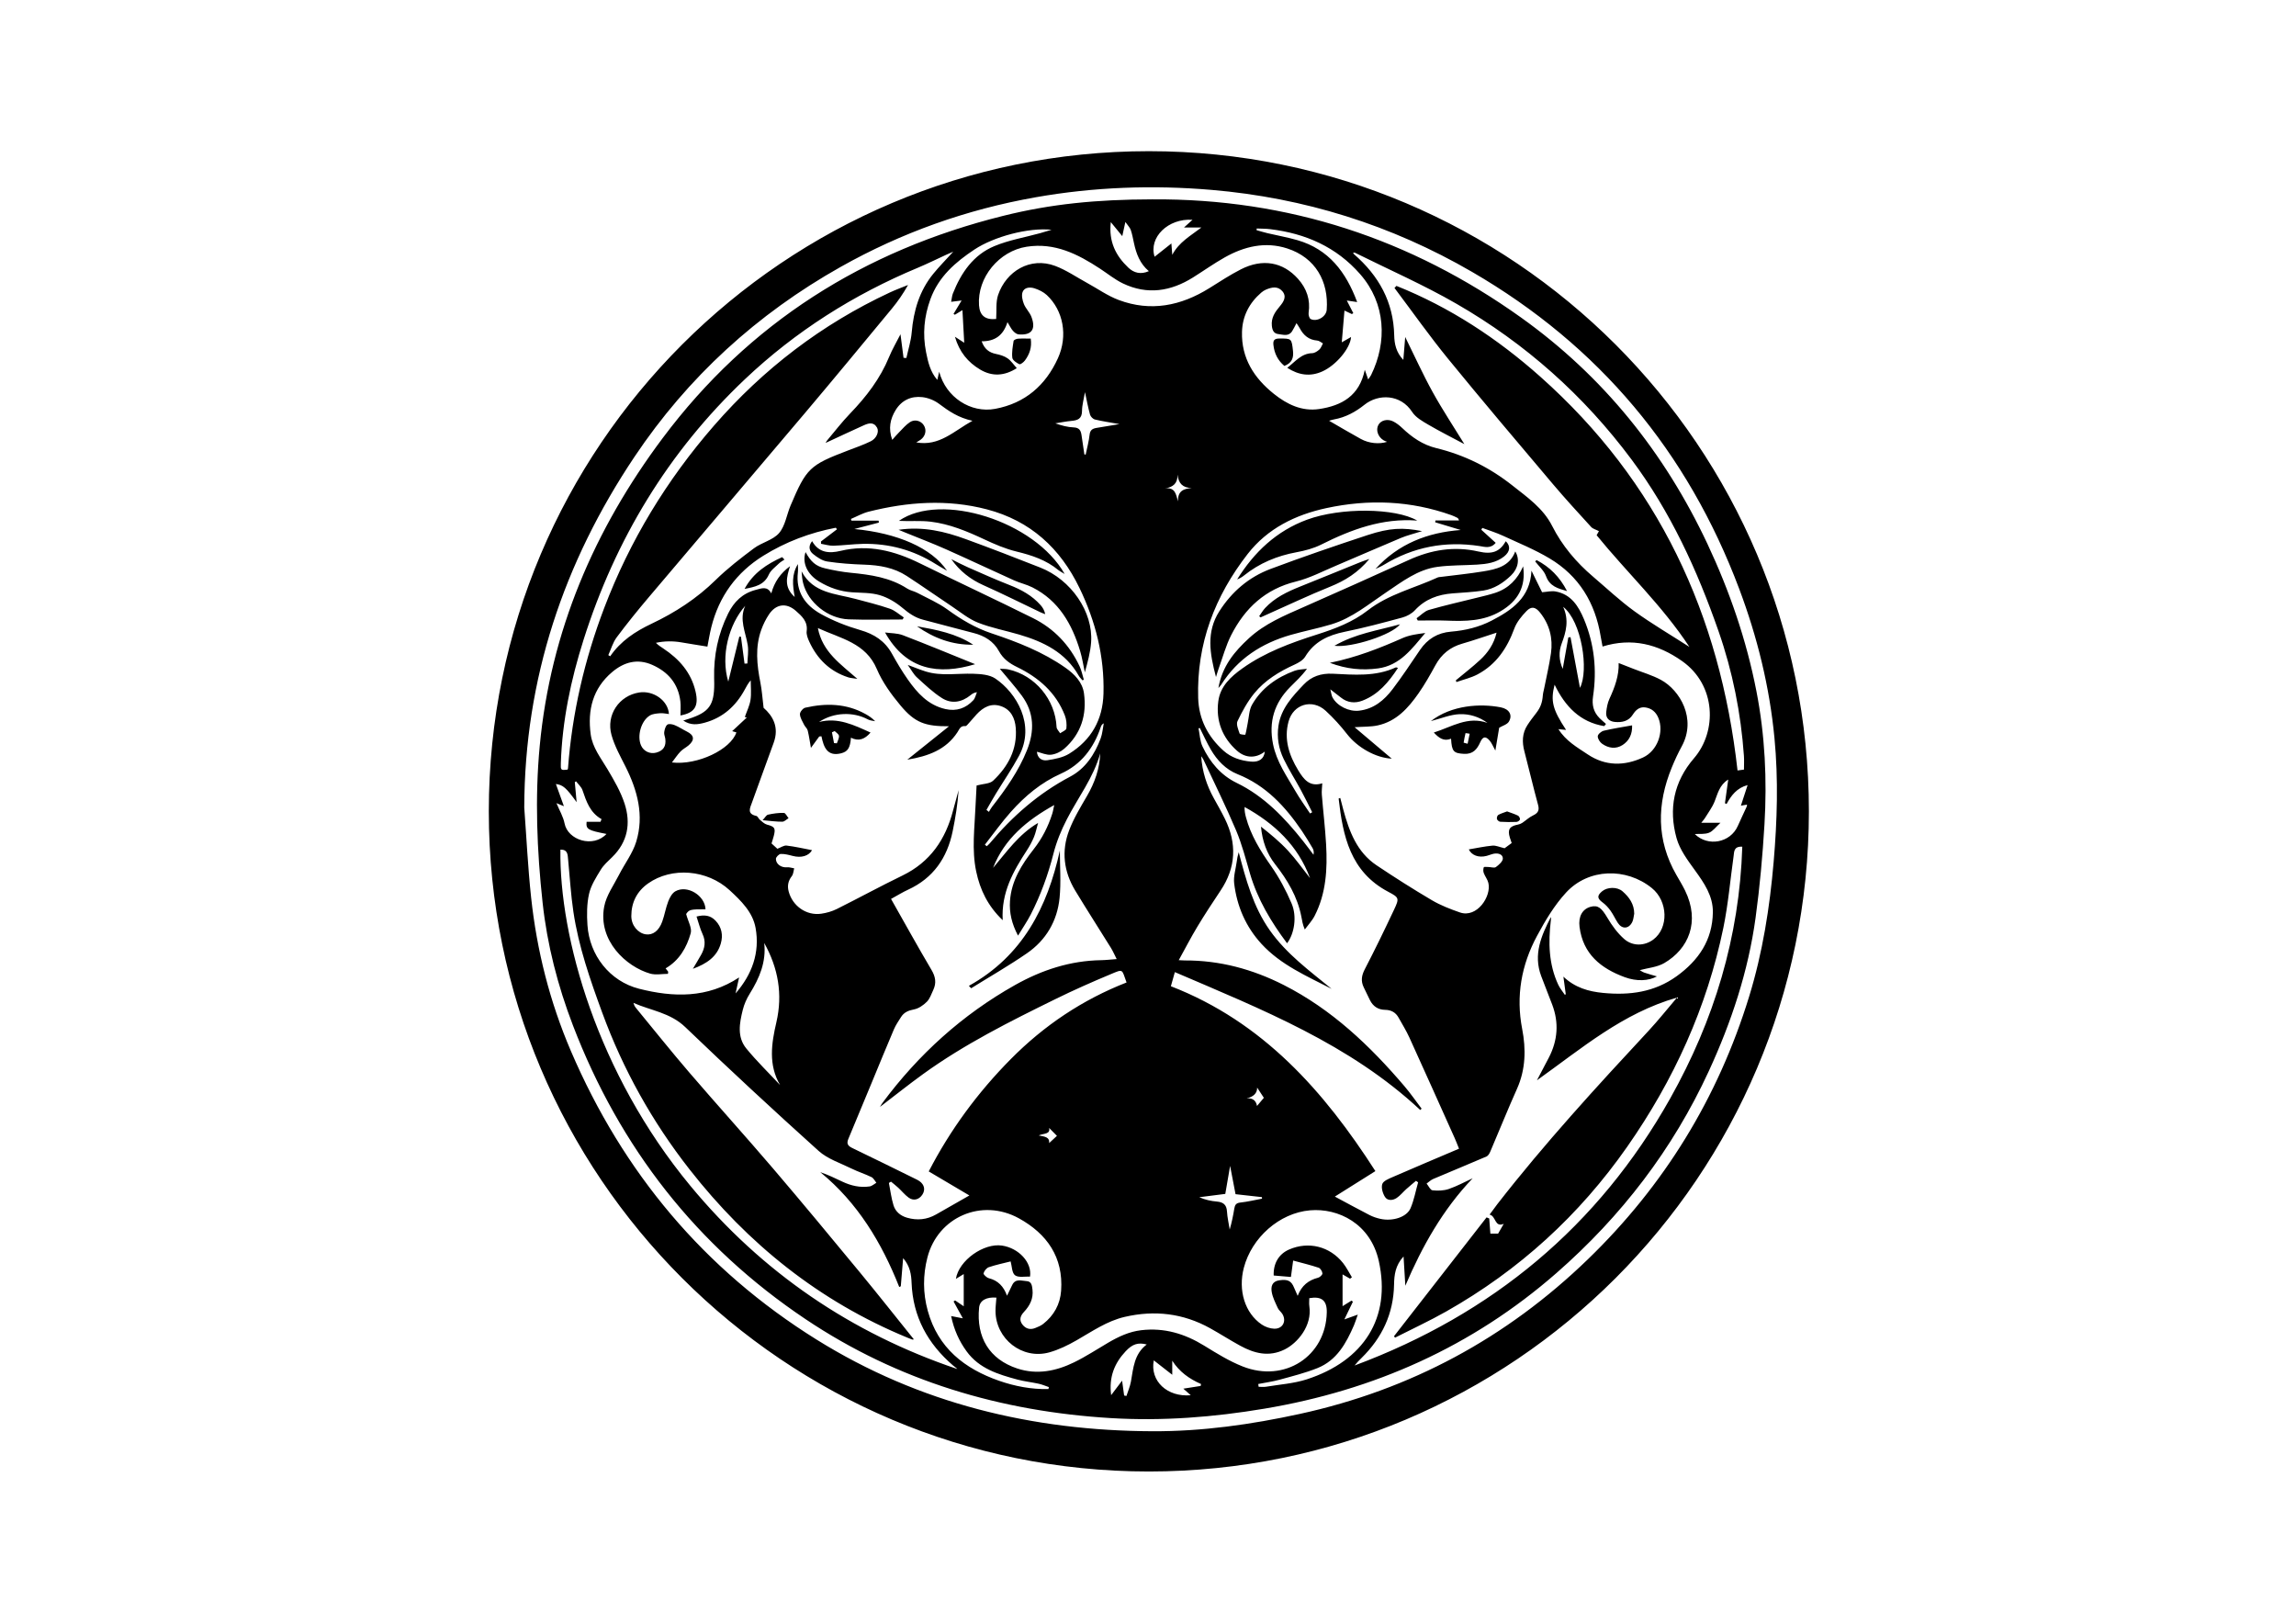 <?xml version="1.0" encoding="utf-8"?>
<!-- Generator: Adobe Illustrator 16.0.0, SVG Export Plug-In . SVG Version: 6.00 Build 0)  -->
<!DOCTYPE svg PUBLIC "-//W3C//DTD SVG 1.1//EN" "http://www.w3.org/Graphics/SVG/1.1/DTD/svg11.dtd">
<svg version="1.1" id="Layer_1" xmlns="http://www.w3.org/2000/svg" xmlns:xlink="http://www.w3.org/1999/xlink" x="0px" y="0px"
	 width="841.89px" height="595.28px" viewBox="0 0 841.89 595.28" enable-background="new 0 0 841.89 595.28" xml:space="preserve">
<path d="M373.778,133.523c-1.041-0.49-2.473-1.438-2.584-2.349c-0.245-2.012,0.152-4.124,0.468-6.165
	c0.059-0.363,0.994-0.79,1.552-0.833c1.484-0.116,2.981-0.04,4.73-0.04c0.477,3.22-0.451,5.743-2.119,8.002
	C375.342,132.797,374.17,133.709,373.778,133.523z M370.135,214.474c-5.187-2.02-10.262-4.317-15.361-6.555
	c-2.018-0.886-3.968-1.934-5.951-2.909c3.083,4.339,6.986,7.404,11.759,9.531c7.06,3.146,13.971,6.618,20.95,9.941
	c0.559,0.267,1.154,0.458,1.729,0.683c-0.293-1.378-0.897-2.417-1.685-3.302C378.459,218.339,374.489,216.168,370.135,214.474z
	 M324.521,231.878c7.804,13.873,19.642,15.663,33.04,11.625c-8.669-3.503-17.531-7.189-26.492-10.621
	C329.004,232.092,326.604,232.176,324.521,231.878z M298.146,203.113c1.508,1.208,3.333,2.458,5.166,2.741
	c4.514,0.692,9.105,1.008,13.676,1.16c5.525,0.187,10.822,1.098,15.506,4.149c5.59,3.64,11.047,7.49,16.598,11.191
	c3.108,2.073,6.084,4.565,9.501,5.914c4.853,1.915,10.07,2.891,15.102,4.375c8.929,2.629,17.009,6.521,21.856,15.089
	c0.349,0.62,0.903,1.125,1.36,1.684c0.167-0.078,0.335-0.157,0.504-0.234c-0.504-1.635-0.825-3.354-1.544-4.887
	c-3.668-7.831-9.383-13.844-17.082-17.676c-13.787-6.858-27.762-13.35-41.582-20.139c-9.23-4.535-18.682-6.991-28.992-4.521
	c-4.078,0.976-7.971,0.798-10.432-3.562C296.293,200.243,296.702,201.961,298.146,203.113z M281.914,210.646
	c0.699-1.581,2.367-2.756,3.671-4.038c0.594-0.583,1.367-0.98,2.062-1.461c-0.288-0.295-0.572-0.593-0.857-0.887
	c-5.563,2.541-10.594,5.739-13.778,11.646C276.784,215.158,280.184,214.554,281.914,210.646z M311.17,227.061
	c6.59,0.245,13.198,0.051,19.798,0.051c0.14-0.253,0.28-0.507,0.422-0.759c-1.688-1.088-3.242-2.555-5.084-3.189
	c-4.156-1.427-8.443-2.48-12.693-3.613c-7.276-1.94-15.459-2.045-19.688-10.075c0.115,1.547,0.224,2.964,0.568,4.32
	C296.287,220.843,303.54,226.776,311.17,227.061z M336.237,229.61c6.173,4.35,12.953,6.886,20.612,6.745
	C350.572,232.233,343.418,230.891,336.237,229.61z M378.578,215.353c9.639,4.877,14.504,13.429,17.48,23.315
	c0.771,2.547,1.158,5.213,1.723,7.824c1.021-3.685,2.04-7.339,2.306-11.045c0.796-11.105-7.316-22.912-18.649-27.371
	c-9.047-3.56-18.113-7.074-27.245-10.4c-7.772-2.835-15.732-4.772-24.703-3.444c1.263,0.521,2.063,0.853,2.866,1.18
	c4.836,1.978,9.729,3.834,14.506,5.96c8.357,3.719,16.63,7.635,24.969,11.395C374.021,213.755,376.441,214.272,378.578,215.353z
	 M462.576,346.067c7.105,7.733,16.606,11.77,25.697,16.468c-8.084-6.61-16.529-12.778-22.656-21.458
	c-6.094-8.635-8.773-18.624-11.412-28.645c-0.381,1.236-0.585,2.382-0.736,3.537c-0.356,2.64-1.236,5.348-0.928,7.91
	C453.557,332.261,456.795,339.782,462.576,346.067z M535.229,261.829c-3.456,0.128-6.857,1.59-10.565,2.539
	c7.603-5.893,18.116-6.509,25.638-5.048c3.078,0.599,4.417,2.815,2.971,5.234c-0.636,1.065-2.323,1.507-3.559,2.246
	c-0.406,2.429-0.859,5.128-1.402,8.373c-0.889-1.603-1.309-2.718-2.028-3.58c-1.479-1.776-2.546-1.645-3.487,0.462
	c-1.179,2.643-2.682,4.502-5.977,4.319c-3.807-0.213-4.492-0.843-4.745-5.553c-2.705,1.096-4.507-0.306-6.327-2.262
	c6.52-2.05,12.43-6.125,19.666-3.527C542.329,262.739,538.729,261.698,535.229,261.829z M538.9,268.997
	c-0.532-0.079-1.513-0.274-1.523-0.22c-0.299,1.149-0.484,2.328-0.693,3.499c0.488,0.129,0.978,0.259,1.463,0.388
	C538.397,271.442,538.648,270.219,538.9,268.997z M549.379,298.771c-0.355,0.205-0.607,1.063-0.481,1.505
	c0.117,0.426,0.77,0.966,1.212,0.993c1.977,0.123,3.971,0.137,5.948,0.054c0.462-0.021,1.189-0.509,1.277-0.9
	c0.09-0.408-0.318-1.198-0.722-1.398c-1.241-0.611-2.58-1.019-3.999-1.55C551.467,297.912,550.351,298.217,549.379,298.771z
	 M341.244,191.259c6.928,0.832,13.325,3.506,19.628,6.459c3.825,1.792,7.786,3.5,11.869,4.489
	c5.599,1.359,10.886,3.097,15.372,6.824c0.488,0.401,1.084,0.671,2.262,1.39c-10.934-19.351-45.341-30.202-60.772-19.465
	C333.484,191.177,337.414,190.799,341.244,191.259z M474.113,128.68c-0.513-4.629-0.492-4.583-5.055-4.573
	c-1.905,0.004-2.3,0.81-2.116,2.429c0.349,3.025,1.579,5.564,4.006,7.609C473.687,133.109,474.395,131.245,474.113,128.68z
	 M376.551,349.49c7.007-4.826,11.117-11.834,11.967-20.266c0.578-5.748,0.109-11.601,0.109-17.408
	c-4.547,20.774-13.688,38.674-33.354,49.609c0.277,0.297,0.552,0.591,0.83,0.885C362.934,358.059,369.936,354.051,376.551,349.49z
	 M300.321,264.697c6.921-1.815,12.808,1.133,18.885,3.872c-2.051,2.391-4.304,3.357-7.181,1.886
	c-0.293,3.767-1.158,5.12-3.684,5.738c-4.943,1.208-6.314-2.177-7.128-6.259c-0.271,0.022-0.542,0.047-0.812,0.071
	c-0.942,1.291-1.883,2.58-3.05,4.181c-0.37-2.09-0.667-4.252-1.177-6.362c-0.187-0.772-0.97-1.376-1.336-2.127
	c-0.612-1.253-1.466-2.548-1.518-3.857c-0.035-0.796,1.111-2.202,1.946-2.389c7.586-1.719,15.052-1.592,22.075,2.313
	c1.233,0.687,2.419,1.458,3.572,2.647c-0.884-0.205-1.869-0.229-2.642-0.644C312.879,260.872,305.7,261.085,300.321,264.697z
	 M305.056,268.471c0.255,1.319,0.507,2.639,0.763,3.959c0.346,0.024,0.694,0.049,1.042,0.077c0.29-0.915,0.861-1.859,0.771-2.734
	c-0.066-0.631-1.018-1.171-1.576-1.751C305.719,268.171,305.387,268.32,305.056,268.471z M287.419,298.018
	c-1.933-0.045-3.907,0.231-5.806,0.652c-0.642,0.142-1.1,1.089-1.988,2.031c2.855,0.245,5.047,0.563,7.235,0.547
	c0.765-0.005,1.522-0.834,2.283-1.287C288.57,299.279,288.013,298.033,287.419,298.018z M255.403,336.021
	c0.786,2.329,1.287,4.456,2.196,6.393c1.275,2.706,0.868,5.16-0.501,7.604c-0.882,1.57-1.823,3.105-3.036,5.166
	c5.091-1.883,8.846-4.41,10.248-9.306c0.867-3.033,0.347-5.956-1.95-8.364C260.482,335.547,258.235,335.273,255.403,336.021z
	 M451.469,232.802c5.038-9.859,12.493-16.833,23.689-19.591c5.119-1.262,9.936-3.806,14.844-5.875
	c7.898-3.332,15.735-6.802,23.646-10.104c2.278-0.951,4.707-1.528,7.799-2.507c-6.982-1.391-11.876-1.224-19.959,1.439
	c-11.929,3.929-23.819,8.005-35.58,12.408c-7.94,2.973-14.216,8.331-18.809,15.527c-4.829,7.57-3.535,15.444-1.223,24.107
	c0.469-1.494,0.682-2.292,0.966-3.066C448.348,241.011,449.484,236.688,451.469,232.802z M463.878,222.929
	c-0.832,0.891-1.451,1.979-2.164,2.977c0.174,0.146,0.35,0.292,0.524,0.437c0.816-0.367,1.633-0.739,2.448-1.104
	c7.67-3.407,15.261-7.014,23.044-10.148c5.467-2.204,10.232-5.152,14.387-10.158c-1.457,0.509-2.322,0.768-3.154,1.104
	c-7.398,2.993-14.778,6.031-22.189,8.991C472.016,216.928,467.438,219.108,463.878,222.929z M475.406,202.457
	c3.082-0.565,6.238-1.399,9.019-2.793c11.113-5.566,22.496-9.796,35.256-8.811c-8.019-4.65-28.066-4.876-40.402-0.338
	c-11.192,4.115-19.414,11.894-25.646,21.908c0.953-0.343,1.781-0.848,2.533-1.451C461.833,206.436,468.278,203.77,475.406,202.457z
	 M585.863,269.906c-0.052,0.912,0.773,2.19,1.598,2.772c2.335,1.647,5.033,2.046,7.513,0.447c2.436-1.57,3.598-3.995,3.479-7.201
	c-3.704,0.674-7.082,1.177-10.394,1.969C587.17,268.107,585.903,269.172,585.863,269.906z M587.643,330.855
	c1.12,0.814,2.095,1.904,2.908,3.033c1.014,1.414,1.73,3.035,2.688,4.49c1.53,2.328,3.958,2.215,5.245-0.295
	c0.473-0.918,0.513-2.06,0.747-3.1c-0.007-3.538-1.851-6.092-4.295-8.217c-1.979-1.717-5.59-1.586-7.479-0.007
	C585.527,328.375,585.654,329.403,587.643,330.855z M563.407,205.329c-0.158,0.169-0.317,0.341-0.477,0.513
	c1.356,1.775,3.23,3.363,3.956,5.366c1.346,3.725,4.302,4.535,7.711,5.489C571.935,211.522,568.245,207.833,563.407,205.329z
	 M548.3,217.335c-2.128,0.705-4.321,1.197-6.499,1.742c-5.949,1.492-11.951,2.824-17.843,4.524c-1.666,0.481-3.028,2.014-4.53,3.063
	c0.148,0.278,0.291,0.559,0.441,0.838c3.498,0,7.005-0.117,10.496,0.024c6.883,0.284,13.619,0.246,19.872-3.435
	c6.366-3.747,9.345-9.01,8.26-16.462C556.44,212.343,553.175,215.722,548.3,217.335z M513.363,228.873
	c-8.286,2.308-16.372,3.415-24.061,7.883C495.569,237.557,510.469,232.732,513.363,228.873z M542.112,202.195
	c-8.921-2.034-17.317-0.642-25.536,3.106c-12.864,5.865-25.779,11.622-38.717,17.324c-7.028,3.096-14.109,6.047-19.879,11.34
	c-5.301,4.87-9.818,10.215-11.224,18.283c0.619-0.736,0.859-0.965,1.034-1.236c6.021-9.522,14.832-15.187,25.461-18.238
	c4.958-1.422,10.051-2.403,14.984-3.898c7.563-2.296,13.569-7.368,20-11.678c5.88-3.943,11.598-8.414,18.874-9.386
	c4.783-0.64,9.665-0.521,14.504-0.814c3.521-0.214,7.02-0.7,9.896-2.986c2.269-1.808,2.419-3.832,0.634-5.589
	C549.935,202.223,547.279,203.372,542.112,202.195z M487.63,243.001c6.127,2.313,11.788,2.833,17.636,2.051
	c8.123-1.084,12.478-7.27,17.349-12.987c-2.862,0.372-5.768,0.737-8.333,1.872C505.863,237.662,497.336,241.011,487.63,243.001z
	 M663.276,297.447c0,133.664-108.354,242.023-242.021,242.023c-133.663,0-242.021-108.359-242.021-242.023
	S287.592,55.425,421.255,55.425C554.922,55.425,663.276,163.783,663.276,297.447z M650.361,315.922
	c1.293-15.126,1.747-30.223,0.293-45.347c-1.805-18.804-6.27-36.968-12.914-54.653c-18.923-50.356-51.4-89.21-97.986-116.249
	c-29.6-17.179-61.489-27.152-95.493-30.054c-21.56-1.838-43.109-1.07-64.502,2.704c-25.323,4.468-49.201,12.965-71.577,25.566
	c-30.609,17.236-55.934,40.333-75.508,69.545c-26.041,38.875-40.312,81.477-40.445,128.622c0.819,11.001,1.342,22.036,2.521,32.998
	c2.093,19.438,6.856,38.251,14.577,56.253c19.103,44.541,48.854,80.11,90.051,105.784c37.688,23.491,79.219,33.46,123.301,33.628
	c18.195,0.068,36.141-2.476,53.905-6.35c40.604-8.861,75.779-27.795,105.652-56.688c27.975-27.059,47.703-59.146,59.132-96.338
	C646.322,349.231,648.927,332.699,650.361,315.922z M644.033,253.374c3.156,16.171,3.937,32.539,2.953,48.943
	c-0.684,11.414-1.709,22.84-3.259,34.166c-2.688,19.611-8.872,38.244-17.142,56.189c-13.245,28.738-32.109,53.27-55.879,74.053
	c-30.849,26.973-66.819,42.961-107.086,49.717c-18.62,3.124-37.303,4.593-56.198,3.461c-40.499-2.429-78.196-13.59-112.04-36.276
	c-39.891-26.739-68.113-62.894-85.295-107.687c-5.577-14.545-9.46-29.585-11.134-45.057c-2.067-19.066-2.854-38.242-1.054-57.367
	c3.951-41.993,19.979-79.348,45.061-112.869c31.656-42.306,73.85-68.835,124.905-81.522c17.577-4.369,34.171-5.994,54.622-6.039
	c49.808-0.333,94.82,14.461,135.217,43.306c30.161,21.537,52.656,49.549,68.394,83.049
	C634.206,216.71,640.379,234.634,644.033,253.374z M496.126,92.721c0.161,0.216,0.238,0.372,0.363,0.478
	c9.06,7.876,14.48,17.492,14.738,29.784c0.064,3.04,0.689,6.204,3.343,8.962c0.257-3.168,0.48-5.858,0.688-8.392
	c3.311,6.694,6.418,13.583,10.06,20.179c3.629,6.568,7.797,12.841,11.629,19.087c-4.364-2.332-8.835-4.566-13.146-7.086
	c-2.188-1.279-4.686-2.678-5.995-4.701c-4.256-6.58-12.409-6.706-17.501-2.629c-3.28,2.629-6.943,4.614-11.166,5.366
	c-0.605,0.108-1.193,0.32-1.795,0.484c3.974,2.287,7.76,4.542,11.625,6.667c3.022,1.664,6.79,1.987,9.644,1.063
	c-0.41-0.177-0.891-0.319-1.303-0.571c-2.046-1.249-2.892-3.763-1.906-5.604c0.926-1.734,3.353-2.384,5.515-1.276
	c1.17,0.601,2.254,1.45,3.211,2.361c3.618,3.443,7.563,6.188,12.551,7.399c10.275,2.495,19.557,7.105,27.86,13.675
	c5.493,4.346,11.31,8.356,14.608,14.872c3.673,7.254,8.83,13.329,14.994,18.575c5.021,4.274,9.843,8.83,15.169,12.681
	c6.353,4.594,13.149,8.571,20.158,13.075c-9.917-15.093-22.896-27.267-34.022-40.952c0.397-0.701,0.753-1.332,0.845-1.495
	c-1.179-0.61-2.234-0.852-2.833-1.51c-4.734-5.191-9.499-10.363-14.031-15.726c-12.898-15.265-25.838-30.499-38.473-45.98
	c-6.847-8.396-13.105-17.275-19.627-25.934c0.24-0.253,0.479-0.507,0.719-0.761c19.604,7.831,37.008,19.292,52.742,33.281
	c43.227,38.435,65.936,87.197,72.324,144.369c0.491-0.066,1.268-0.168,2.363-0.314c0-1.749,0.104-3.409-0.016-5.051
	c-1.113-15.64-4.137-30.872-9.316-45.705c-7.819-22.409-17.6-43.733-31.887-62.915c-17.499-23.5-38.927-42.536-64.194-57.104
	c-12.034-6.938-24.831-12.547-37.292-18.744C496.621,92.556,496.377,92.681,496.126,92.721z M460.755,84.386
	c1.344,0.371,2.674,0.788,4.028,1.108c3.644,0.861,7.346,1.51,10.932,2.55c11.444,3.314,17.816,11.61,21.929,22.697
	c-1.547-0.229-2.699-0.399-3.795-0.563c0.819,1.597,1.596,3.114,2.377,4.634c-0.18,0.108-0.359,0.217-0.537,0.326
	c-1.001-0.475-2-0.948-2.705-1.284c-0.328,3.888-0.651,7.694-0.986,11.648c1.05-0.603,2.218-1.272,3.403-1.954
	c-0.245,4.071-5.396,10.287-10.472,12.595c-4.465,2.031-8.688,1.426-12.927-1.299c2.953-2.239,5.115-5.26,9.137-5.365
	c0.901-0.022,1.909-0.685,2.624-1.323c0.622-0.554,0.901-1.492,1.333-2.259c-0.699-0.366-1.377-0.995-2.099-1.048
	c-3.091-0.238-5.048-1.94-6.426-4.542c-0.301-0.563-0.686-1.079-1.177-1.841c-0.623,1.165-1.054,2.127-1.623,2.998
	c-1.304,1.995-3.283,1.205-5.022,1.015c-1.669-0.184-2.214-1.385-2.384-3.009c-0.311-2.966,1.129-5.055,2.906-7.166
	c1.346-1.592,2.701-3.56,0.896-5.596c-1.712-1.928-3.937-1.393-6.022-0.508c-0.604,0.256-1.177,0.648-1.677,1.08
	c-4.392,3.793-6.896,8.617-7.053,14.397c-0.258,9.636,4.421,16.909,11.682,22.711c4.826,3.856,10.272,6.513,16.61,5.567
	c8.214-1.226,14.801-4.809,16.734-14.388c0.524,1.485,0.845,2.398,1.242,3.534c0.457-0.676,0.831-1.114,1.074-1.613
	c5.943-12.096,5.414-26.202-4.003-36.97c-8.72-9.972-20.042-14.938-33.005-16.506c-1.629-0.197-3.288-0.17-4.938-0.247
	C460.795,83.97,460.773,84.178,460.755,84.386z M423.367,94.124c2.082-1.647,4.007-3.17,6.154-4.872
	c0.133,1.684,0.228,2.927,0.323,4.17c2.442-4.64,6.742-6.992,10.681-10.016c-1.972,0-3.943,0-6.385,0
	c1.213-1.099,2.068-1.874,3.115-2.821C428.369,79.958,421.106,87.026,423.367,94.124z M413.74,98.133
	c2.038,1.932,4.553,2.583,7.515,1.278c-3.298-2.769-4.609-6.398-5.452-10.271c-0.354-1.623-0.64-3.272-1.177-4.836
	c-0.303-0.878-1.058-1.602-1.979-2.926c-0.469,2.162-0.765,3.508-1.133,5.194c-1.382-1.692-2.609-3.193-4.208-5.148
	C406.474,88.667,409.191,93.819,413.74,98.133z M403.36,98.497c-8.159-5.345-16.566-9.632-26.883-8.046
	c-10.106,1.555-18.191,11.256-17.497,21.464c0.259,3.764,2.297,5.438,6.291,5.03c0.21-3.072-0.186-6.167,0.716-8.82
	c2.951-8.662,11.757-14.079,20.936-10.631c4.089,1.536,7.788,4.104,11.661,6.217c3.873,2.117,7.551,4.75,11.64,6.279
	c11.724,4.383,22.778,2.151,33.199-4.342c3.821-2.38,7.597-4.874,11.6-6.911c7.958-4.052,15.411-2.684,20.92,3.48
	c3.188,3.569,4.606,7.654,3.896,12.466c-0.104,0.73,0.222,2,0.737,2.268c2.252,1.166,5.697-0.779,5.896-3.359
	c0.784-10.413-4.149-19.167-14.493-22.512c-8.033-2.599-15.721-0.75-22.881,3.275c-3.994,2.244-7.744,4.919-11.633,7.355
	c-8.185,5.132-16.784,6.478-25.705,2.207C408.777,102.489,406.151,100.324,403.36,98.497z M447.558,326.492
	c-2.925,4.375-5.815,8.779-8.531,13.283c-2.354,3.899-4.44,7.959-6.807,12.239c1.041,0.052,1.599,0.108,2.153,0.104
	c12.873-0.068,24.936,3.207,36.334,8.994c17.619,8.947,31.621,22.265,44.291,37.133c2.227,2.619,4.188,5.462,6.27,8.201
	c-0.165,0.168-0.326,0.333-0.493,0.498c-25.83-24.121-57.961-36.809-89.984-50.551c-0.594,2.107-1.008,3.589-1.455,5.178
	c33.806,13.109,56.189,38.531,74.987,67.777c-5.236,3.291-10.153,6.381-14.863,9.34c4.438,2.375,8.551,4.632,12.723,6.775
	c1.248,0.641,2.625,1.102,3.995,1.4c4.525,0.984,9.646-0.645,11.046-3.932c1.279-3.002,1.871-6.299,2.768-9.468
	c-0.261-0.181-0.519-0.364-0.781-0.549c-1.205,1.022-2.434,2.021-3.608,3.076c-1.171,1.053-2.177,2.342-3.47,3.204
	c-1.407,0.936-3.341,1.119-4.297-0.385c-0.83-1.311-1.43-3.361-0.984-4.713c0.368-1.13,2.306-1.914,3.696-2.52
	c8.063-3.511,16.172-6.926,24.438-10.443c-0.64-1.583-1.068-2.736-1.572-3.856c-5.531-12.315-11.038-24.64-16.638-36.926
	c-1.136-2.496-2.605-4.84-3.938-7.246c-1.064-1.929-2.708-2.847-4.919-2.876c-2.576-0.031-4.446-1.266-5.594-3.565
	c-0.778-1.563-1.528-3.142-2.285-4.716c-1.096-2.28-0.795-4.313,0.401-6.613c3.728-7.172,7.256-14.453,10.699-21.767
	c1.979-4.207,1.954-4.492-2.062-6.602c-13.96-7.333-16.668-20.449-18.231-34.216c0.194-0.065,0.396-0.131,0.596-0.197
	c0.368,1.43,0.729,2.865,1.118,4.291c2.16,7.923,4.963,15.548,12.169,20.376c6.654,4.456,13.425,8.76,20.322,12.824
	c3.198,1.882,6.752,3.253,10.278,4.475c6.236,2.16,11.645-5.932,10.408-10.882c-0.313-1.261-1.229-2.36-1.683-3.602
	c-0.233-0.628-0.211-1.467,0.021-2.089c0.08-0.217,1.14-0.095,1.746-0.086c0.918,0.018,2.107,0.445,2.687,0.022
	c1.095-0.794,2.554-2.075,2.552-3.15c-0.002-1.535-1.727-2.056-3.298-1.751c-0.892,0.177-1.743,0.562-2.626,0.795
	c-2.96,0.79-5.548-0.229-6.56-2.372c2.851-0.479,5.748-1.11,8.679-1.384c1.244-0.116,2.558,0.525,4.44,0.962
	c0.469-0.343,1.524-1.12,2.603-1.913c-0.246-0.719-0.473-1.34-0.668-1.969c-0.908-2.975-0.137-4.202,2.933-4.782
	c0.56-0.104,1.133-0.326,1.604-0.637c1.321-0.875,2.495-2.026,3.905-2.696c1.81-0.86,2.473-1.812,1.902-3.904
	c-1.773-6.509-3.299-13.083-5.012-19.609c-0.896-3.392-0.84-6.625,1.102-9.633c0.993-1.543,2.129-2.998,3.249-4.455
	c1.56-2.034,2.21-3.794,2.41-6.489c0.063-0.821,0.306-1.629,0.47-2.445c0.85-4.331,1.895-8.634,2.512-12.999
	c0.761-5.43-0.508-10.464-3.968-14.819c-1.7-2.139-3.203-2.479-5.038-0.577c-1.79,1.859-3.575,4.039-4.447,6.413
	c-2.625,7.177-6.631,13.134-13.464,16.77c-2.404,1.277-5.161,1.898-7.752,2.817c-0.075-0.208-0.15-0.417-0.224-0.627
	c2.989-2.496,6.086-4.874,8.937-7.521c2.841-2.639,5.026-5.776,6.007-9.959c-4.512,1.456-8.507,2.864-12.572,4.026
	c-4.438,1.266-7.639,3.859-9.847,7.908c-1.915,3.511-3.895,7.017-6.184,10.292c-3.779,5.406-8.148,10.3-14.993,11.774
	c-2.515,0.544-5.174,0.43-8.466,0.662c4.782,4.045,9.206,7.786,13.628,11.526c-5.934-0.29-12.592-4.129-16.354-8.957
	c-2.38-3.057-5.018-5.971-7.871-8.594c-4.9-4.506-11.899-2.445-13.626,3.953c-1.749,6.484,0.194,12.343,3.552,17.871
	c1.996,3.282,4.181,6.229,8.822,4.767c-0.071,1.57-0.27,2.893-0.162,4.189c0.488,6.078,1.222,12.14,1.568,18.228
	c0.512,8.989,0.017,17.894-4.183,26.128c-0.931,1.827-2.406,3.374-3.634,5.049c-0.799-1.842-0.99-3.319-1.272-4.778
	c-1.418-7.232-5.076-13.364-9.544-19.061c-3.164-4.028-4.766-8.629-5.249-13.87c3.487,2.741,6.895,5.558,9.874,8.769
	c2.929,3.158,5.424,6.715,8.108,10.098c-4.442-11.953-13.057-20.031-23.99-26.068c-0.059,1.383,0.182,2.577,0.495,3.746
	c1.773,6.635,5.291,12.307,9.211,17.889c2.989,4.256,5.496,8.952,7.534,13.744c2.055,4.821,0.979,11.121-1.666,14.582
	c-5.862-7.826-10.798-16.05-13.571-25.469c-1.568-5.338-2.951-10.781-5.109-15.885c-3.725-8.81-7.985-17.393-12.028-26.065
	c-0.161-0.343-0.423-0.636-0.775-1.155c0.368,5.69,2.021,10.702,4.637,15.427c1.377,2.483,2.788,4.952,4.043,7.497
	C453.595,309.229,453.235,318.006,447.558,326.492z M440.949,273.713c2.721,5.694,6.662,10.469,12.464,13.286
	c10.143,4.921,17.62,12.815,24.476,21.45c1.277,1.614,2.493,3.278,3.741,4.92c0.218-1.013,0.029-1.808-0.367-2.478
	c-1.231-2.084-2.474-4.168-3.832-6.17c-6.097-8.982-13.221-16.746-23.658-20.9c-4.294-1.71-7.478-5.035-9.798-9.026
	c-1.484-2.547-2.697-5.251-4.028-7.885c-0.159,0.034-0.318,0.068-0.477,0.102C439.936,269.259,439.986,271.701,440.949,273.713z
	 M463.429,402.476c-0.832-1.264-1.719-2.615-2.461-3.748c0.044,2.132-1.438,3.393-3.88,3.974c2.45-0.277,3.514,1.008,3.828,2.76
	C461.85,404.351,462.785,403.242,463.429,402.476z M462.724,438.888c-3.19-0.356-6.378-0.711-9.681-1.081
	c-0.631-3.274-1.24-6.445-1.99-10.371c-0.665,3.877-1.213,7.057-1.767,10.268c-3.303,0.42-6.426,0.82-9.543,1.216
	c2.153,0.95,4.269,1.403,6.411,1.587c2.325,0.201,3.603,1.107,3.751,3.617c0.134,2.223,0.649,4.424,0.999,6.633
	c0.766-2.584,1.273-5.158,1.701-7.747c0.216-1.299,0.686-1.972,2.186-2.134c2.672-0.287,5.305-0.928,7.956-1.418
	C462.736,439.268,462.729,439.078,462.724,438.888z M436.974,178.923c-3.255-0.086-4.829-1.608-5.199-4.908
	c0.067,3.226-1.631,4.586-4.624,5.068c3.83-0.546,4.039,2.198,4.802,4.733C431.814,180.091,433.884,179.15,436.974,178.923z
	 M384.69,419.08c1.028-0.951,2.151-1.988,2.868-2.658c-0.966-0.98-2.025-2.049-2.868-2.896c0.524,2.379-2.003,1.936-3.819,2.748
	C382.881,416.682,384.961,416.777,384.69,419.08z M413.082,360.191c-1.813-4.947-1.075-5.013-5.82-3.033
	c-6.845,2.854-13.637,5.869-20.293,9.14c-16.707,8.208-33.37,16.538-48.518,27.493c-5.24,3.789-10.295,7.832-15.787,12.025
	c0.453-0.73,0.671-1.144,0.945-1.513c13.192-17.75,29.239-32.287,48.557-43.157c9.834-5.534,20.256-8.947,31.632-9.129
	c1.783-0.029,3.563-0.25,5.667-0.405c-0.811-1.579-1.359-2.882-2.093-4.069c-4.356-7.025-8.839-13.978-13.12-21.051
	c-4.225-6.977-5.121-14.514-2.213-22.113c1.683-4.397,4.185-8.51,6.565-12.608c2.81-4.83,4.602-9.916,4.821-15.569
	c-2.479,8.901-8.115,16.16-12.25,24.19c-2.045,3.966-3.786,8.2-4.884,12.514c-1.983,7.796-4.702,15.267-8.36,22.399
	c-1.283,2.5-2.898,4.829-4.648,7.714c-2.32-4.405-3.226-8.419-2.948-12.651c0.489-7.429,4.303-13.439,8.699-19.045
	c3.102-3.955,5.299-8.268,6.8-12.994c0.328-1.035,0.482-2.125,0.717-3.188c-9.943,5.542-18.23,12.333-22.414,23.033
	c4.97-5.813,9.32-12.241,16.502-16.474c-0.568,2-0.873,3.645-1.504,5.154c-0.701,1.685-1.585,3.319-2.584,4.852
	c-5.001,7.668-9.467,15.513-8.883,25.652c-5.436-5.17-8.302-11.109-9.723-17.864c-1.686-7.989-0.564-16.001-0.247-24.007
	c0.113-2.791,0.291-5.581,0.394-7.509c2.403-0.652,4.818-0.592,6.064-1.77c5.479-5.176,8.898-11.493,8.297-19.308
	c-0.274-3.57-1.758-6.773-5.45-8.019c-3.604-1.216-6.514,0.414-8.938,3.044c-0.962,1.046-1.856,2.153-2.818,3.199
	c-0.387,0.42-0.9,1.121-1.285,1.075c-1.807-0.211-2.185,1.18-2.898,2.263c-4.229,6.412-10.65,8.764-18.385,10.053
	c5.284-4.231,10.045-8.047,15.293-12.25c-8.739,0.038-12.49-1.301-17.756-7.596c-3.398-4.063-6.652-8.538-8.701-13.369
	c-4.072-9.603-13.125-11.148-21.625-15.042c1.714,8.844,8.326,13.151,14.472,18.622c-1.555-0.249-2.466-0.278-3.299-0.545
	c-6.774-2.174-11.407-6.74-14.332-13.106c-0.544-1.187-1.108-2.611-0.947-3.831c0.476-3.57-1.818-5.57-4.011-7.491
	c-3.467-3.038-7.25-2.479-9.805,1.336c-1.147,1.714-2.091,3.621-2.799,5.559c-2.344,6.439-1.647,12.958-0.344,19.503
	c0.548,2.762,0.726,5.6,1.167,9.195c3.294,2.886,5.837,7.01,3.663,12.895c-2.681,7.262-5.265,14.556-7.928,21.824
	c-0.764,2.093-1.879,4.164,1.595,4.914c0.517,0.109,0.812,1.016,1.317,1.425c0.813,0.661,1.639,1.506,2.599,1.761
	c2.797,0.744,3.226,1.274,2.495,4.11c-0.242,0.948-0.56,1.88-0.834,2.793c0.837,0.767,1.619,1.479,2.139,1.954
	c1.282-0.477,2.384-1.293,3.375-1.176c3.142,0.373,6.242,1.098,9.344,1.684c-1.23,2.147-3.961,2.93-7.118,2.104
	c-1.432-0.373-2.925-0.773-4.371-0.714c-0.649,0.028-1.772,1.17-1.767,1.802c0.015,1.989,2.021,3.272,4.039,3.081
	c0.867-0.081,1.775,0.247,2.665,0.389c-0.271,0.961-0.288,2.119-0.86,2.846c-1.363,1.746-1.713,3.563-1.163,5.637
	c1.415,5.343,6.517,8.931,11.922,8.155c1.953-0.278,3.96-0.846,5.726-1.725c8.06-4.019,15.968-8.345,24.074-12.273
	c10.173-4.933,15.803-13.229,18.56-23.848c0.649-2.498,1.358-4.979,2.036-7.467c-0.348,5.121-1.168,10.128-2.187,15.096
	c-2.001,9.743-7.1,17.161-16.354,21.411c-1.949,0.891-3.777,2.037-6.241,3.383c5.013,8.842,9.806,17.52,14.845,26.045
	c1.478,2.496,1.839,4.764,0.651,7.303c-0.704,1.508-1.25,3.236-2.375,4.36c-1.271,1.271-3.012,2.479-4.724,2.802
	c-2.068,0.388-3.645,1.074-4.74,2.803c-0.934,1.479-1.938,2.941-2.621,4.537c-2.749,6.432-5.387,12.914-8.064,19.377
	c-2.871,6.921-5.724,13.851-8.628,20.756c-0.708,1.674-0.215,2.541,1.388,3.311c7.742,3.715,15.438,7.531,23.145,11.317
	c0.526,0.257,1.062,0.51,1.534,0.845c1.851,1.305,2.232,3.23,1.035,5.016c-1.194,1.782-3.203,2.33-4.974,1.052
	c-1.4-1.012-2.513-2.419-3.794-3.607c-0.859-0.795-1.792-1.511-2.69-2.266c-0.258,0.157-0.517,0.314-0.775,0.472
	c0.541,2.736,0.871,5.539,1.685,8.191c0.72,2.346,2.586,3.879,4.983,4.563c3.7,1.057,7.271,0.73,10.648-1.209
	c4.052-2.325,8.118-4.631,12.194-6.955c-4.672-2.762-9.671-5.716-14.903-8.811c7.863-15.212,17.951-28.932,30.08-41.178
	C382.82,375.958,396.937,366.5,413.082,360.191z M271.013,358.34c-0.439,1.992-0.868,3.928-1.301,5.863
	c6.052-6.954,8.971-14.975,7.342-24.014c-1.045-5.799-5.331-9.961-9.514-13.817c-8.255-7.609-21.241-8.6-29.89-2.495
	c-4.124,2.914-6.16,6.988-6.16,11.964c0,3.446,2.45,6.292,5.315,6.703c2.534,0.364,4.786-1.257,6.017-4.662
	c0.876-2.422,1.279-5.021,2.205-7.418c0.535-1.385,1.407-3.015,2.604-3.696c4.35-2.48,10.891,1.54,11.064,6.595
	c-5.615-0.015-6.004,0.11-7.1,1.728c0.709,2.715,2.197,5.158,1.673,7.033c-1.47,5.257-4.188,9.973-9.211,12.896
	c0.291,0.372,0.621,0.798,0.954,1.228c-0.029,0.26-0.059,0.521-0.09,0.781c-2.175,0-4.495,0.49-6.512-0.086
	c-8.781-2.516-19.227-12.07-16.867-24.584c0.77-4.081,3.494-7.818,5.444-11.65c2.069-4.066,4.985-7.843,6.298-12.123
	c2.944-9.62,0.479-18.766-3.919-27.531c-1.9-3.781-4.022-7.563-5.145-11.594c-2.054-7.377,2.813-14.442,10.139-15.583
	c5.251-0.819,10.619,2.973,10.923,7.899c-1.094-0.114-2.176-0.382-3.222-0.295c-1.284,0.105-2.729,0.198-3.781,0.835
	c-3.23,1.961-4.752,7.514-3.234,10.963c0.949,2.155,3.305,3.267,5.594,2.64c2.576-0.706,3.663-2.34,3.308-5.04
	c-0.107-0.824-0.522-1.671-0.405-2.447c0.154-0.988,0.458-2.236,1.157-2.767c0.559-0.421,1.891-0.147,2.725,0.197
	c1.536,0.631,2.929,1.592,4.426,2.327c2.698,1.325,2.96,3.08,0.647,5.054c-0.955,0.812-2.132,1.384-2.987,2.276
	c-1.102,1.148-1.981,2.511-3.133,4.01c9.415,1.088,21.557-4.778,23.633-11.023c-0.39-0.115-0.782-0.229-1.55-0.454
	c1.979-1.844,3.673-3.424,5.366-5.004c-0.244-0.062-0.484-0.121-0.728-0.182c0.72-2.07,1.75-4.093,2.08-6.224
	c0.362-2.356,0.081-4.813,0.081-7.226c-0.999,1.136-1.595,2.312-2.224,3.472c-3.263,5.988-7.978,10.23-14.647,12.059
	c-2.555,0.699-5.139,1.079-7.861-0.787c0.872-0.272,1.397-0.43,1.918-0.599c7.549-2.418,9.448-5.015,9.442-12.919
	c0-0.669-0.023-1.338-0.04-2.007c-0.198-8.321,1.435-16.235,5.146-23.722c2.149-4.349,5.279-7.387,10.09-8.657
	c2.22-0.588,4.3-1.47,5.719,1.297c1.129-4.211,3.345-7.343,6.878-9.994c-1.248,3.998-2.348,7.667,1.706,11.305
	c-0.771-4.43-1.186-8.211,1.183-12.074c0,1.295,0.088,2.183-0.015,3.046c-0.834,7.09,2.67,12.045,8.399,15.239
	c4.53,2.521,9.487,4.476,14.475,5.915c5.134,1.479,9.035,4.005,11.632,8.689c1.779,3.207,3.662,6.376,5.766,9.379
	c3.495,4.991,7.498,9.456,13.837,10.892c4.04,0.914,7.452-0.278,10.21-3.235c0.699-0.748,0.906-1.952,1.338-2.947
	c-1.194,0.183-1.777,0.636-2.354,1.101c-3.265,2.639-6.997,3.267-10.478,1.055c-3.334-2.112-6.25-4.918-9.188-7.598
	c-1.208-1.1-1.99-2.666-3.357-4.565c2.714,1,4.618,1.794,6.581,2.406c5.738,1.787,11.616,0.635,17.437,0.834
	c2.745,0.095,5.956,0.315,8.097,1.756c7.659,5.151,14.854,16.952,8.661,28.39c-2.569,4.75-5.65,9.229-8.469,13.848
	c-1.188,1.951-2.298,3.946-3.443,5.922c0.301,0.243,0.602,0.485,0.899,0.728c0.376-0.614,0.698-1.277,1.139-1.842
	c5.038-6.471,9.767-13.145,12.836-20.815c2.772-6.936,2.682-13.734-1.906-19.947c-2.492-3.377-5.311-6.513-8.073-9.861
	c0.988,0.063,2.069,0,3.087,0.223c9.867,2.159,17.273,11.086,17.728,21.147c0.031,0.774,0.853,1.514,1.309,2.271
	c0.803-0.582,2.212-1.098,2.285-1.76c0.173-1.563,0.012-3.312-0.557-4.774c-3.268-8.417-9.614-13.896-17.53-17.741
	c-2.771-1.346-5.101-3.007-6.631-5.813c-1.984-3.652-5.287-5.641-9.266-6.66c-6.213-1.59-12.4-3.278-18.603-4.893
	c-2.9-0.752-5.179-2.361-7.479-4.294c-2.414-2.03-5.345-3.797-8.343-4.69c-3.215-0.958-6.769-0.832-10.179-1.06
	c-4.35-0.291-8.341-1.685-12.024-3.905c-4.463-2.691-6.325-6.896-5.029-10.833c1.946,3.542,3.721,5.162,7.21,5.971
	c3.077,0.712,6.205,1.307,9.345,1.614c7.272,0.706,14.415,1.71,20.745,5.799c1.1,0.71,2.499,0.937,3.674,1.555
	c3.735,1.973,7.69,3.666,11.077,6.129c5.036,3.667,10.22,6.74,16.185,8.732c9.493,3.172,18.844,6.811,27.117,12.644
	c3.28,2.315,6.165,5.238,6.738,9.313c1.109,7.918-1.088,14.938-7.225,20.328c-1.301,1.144-3.18,2.029-4.882,2.208
	c-1.668,0.175-3.449-0.696-5.143-1.098c0.128,2.055,1.583,3.468,3.847,3.114c2.738-0.423,5.701-0.977,7.994-2.396
	c8.088-5.01,12.314-12.442,12.568-22.048c0.365-13.652-2.91-26.513-8.799-38.696c-7.035-14.559-17.989-24.662-33.975-28.837
	c-14.548-3.796-28.975-2.755-43.342,0.85c-2.246,0.564-4.336,1.764-6.494,2.669c0.065,0.204,0.131,0.409,0.197,0.613
	c3.319,0,6.635,0,9.955,0c0.027,0.244,0.055,0.486,0.088,0.729c-2.994,0.783-5.985,1.567-8.979,2.35
	c15.778,1.5,28.313,6.909,33.986,15.301c-1.563-0.92-2.852-1.635-4.091-2.417c-8.205-5.183-17.18-7.644-26.854-7.438
	c-3.589,0.076-7.162,0.577-10.749,0.677c-1.497,0.042-3.009-0.455-4.514-0.706c-0.004-0.284-0.011-0.569-0.015-0.855
	c1.951-1.486,3.905-2.971,5.857-4.458c-0.136-0.193-0.271-0.386-0.411-0.579c-9.473,1.813-18.401,5.187-26.595,10.273
	c-9.841,6.116-16.256,14.911-19.072,26.212c-0.585,2.334-0.953,4.721-1.428,7.104c-3.25-0.527-6.367-1.002-9.476-1.544
	c-3.159-0.552-6.28-0.516-9.414,0.157c0.887,0.89,1.792,1.463,2.69,2.057c5.83,3.861,10.23,8.771,11.857,15.816
	c1.239,5.348-0.339,7.821-5.544,8.746c0-1.69,0.169-3.447-0.029-5.159c-0.761-6.5-4.501-10.819-10.333-13.391
	c-5.43-2.39-10.348-1.008-14.671,2.642c-7.122,6.013-9.077,13.932-7.875,22.83c0.66,4.876,3.702,8.646,6.125,12.735
	c2.406,4.058,4.86,8.234,6.303,12.68c2.346,7.215,1.164,14.025-4.545,19.602c-1.496,1.459-3.138,2.889-4.202,4.642
	c-1.703,2.799-3.584,5.722-4.289,8.841c-0.828,3.67-0.834,7.629-0.585,11.422c0.729,11.094,8.207,20.624,18.925,23.354
	C246.896,365.684,259.396,366.016,271.013,358.34z M337.567,161.212c-0.45,0.334-0.96,0.593-1.595,0.979
	c8.433,1.53,13.755-4.135,20.607-7.927c-5.157-1.092-8.736-3.58-12.299-6.25c-1.709-1.28-3.999-2.185-6.121-2.421
	c-4.091-0.456-7.568,1.164-9.774,4.789c-1.954,3.214-2.73,6.658-1.221,10.869c1.039-1.153,1.756-2.016,2.55-2.803
	c1.284-1.281,2.471-2.739,3.969-3.703c1.801-1.159,4.02-0.465,5.055,1.164C339.858,157.672,339.38,159.882,337.567,161.212z
	 M393.705,156.693c2.13,0.082,2.648,1.242,2.885,2.963c0.312,2.307,0.675,4.607,1.018,6.912c0.157,0.041,0.313,0.083,0.475,0.125
	c0.502-2.44,1.18-4.862,1.449-7.328c0.188-1.732,1.104-2.249,2.531-2.484c2.578-0.425,5.155-0.857,8.408-1.397
	c-3.447-0.619-6.251-1.021-8.989-1.685c-0.718-0.174-1.585-1.058-1.79-1.781c-0.735-2.624-1.217-5.319-1.852-8.247
	c-0.42,2.483-1.077,4.701-1.09,6.92c-0.018,2.88-1.615,3.422-3.93,3.625c-1.965,0.173-3.906,0.585-5.855,0.892
	C389.263,156.021,391.475,156.606,393.705,156.693z M403.595,266.621c-2.544,7.647-7.212,13.707-14.558,17.001
	c-7.299,3.272-13.168,8.184-18.359,14.003c-3.405,3.813-6.378,8.017-9.541,12.046c0.229,0.19,0.458,0.379,0.686,0.568
	c0.362-0.344,0.76-0.657,1.079-1.037c8.327-9.965,17.911-18.348,29.486-24.464c5.597-2.96,8.983-8.134,11.185-13.982
	c0.662-1.756,0.785-3.719,1.155-5.59C403.983,265.574,403.772,266.092,403.595,266.621z M273.26,222.099
	c-6.057,6.865-9.07,18.366-6.215,27.794c1.406-5.731,2.726-11.122,4.047-16.513c0.199,0.027,0.403,0.049,0.603,0.072
	c0.437,3.279,0.871,6.559,1.307,9.839c0.351-0.011,0.7-0.027,1.049-0.038c0.065-2.25,0.479-4.558,0.124-6.744
	C273.41,231.73,270.954,227.117,273.26,222.099z M273.643,384.377c3.846,4.703,8.236,8.958,12.388,13.406
	c-4.338-7.416-3.169-15.183-1.347-23.025c2.367-10.189,0.684-19.842-4.459-29.044c0.783,6.944-1.753,12.884-5.309,18.588
	c-1.132,1.81-2.041,3.862-2.553,5.927C271.158,375.053,270.189,380.153,273.643,384.377z M357.315,91.474
	c-6.983,4.628-13.145,9.948-16.157,18.208c-2.33,6.388-2.907,12.827-1.593,19.43c0.715,3.587,1.539,7.2,4.124,10.174
	c0.212-0.924,0.383-1.659,0.692-3.004c2.456,9.402,11.597,15.271,20.519,13.61c10.965-2.043,18.504-8.611,23.01-18.542
	c3.748-8.256,1.959-17.539-4.054-23.158c-1.225-1.145-2.91-1.96-4.523-2.479c-1.61-0.517-3.706-0.445-4.376,1.365
	c-0.459,1.246-0.054,3.031,0.48,4.372c0.661,1.671,2.123,3.032,2.76,4.71c1.744,4.592,0.046,6.85-4.718,6.428
	c-0.735-0.066-1.536-0.73-2.069-1.329c-0.68-0.76-1.119-1.734-1.996-3.158c-1.537,4.894-4.608,7.044-9.464,7.024
	c1.024,2.843,2.726,4.122,5.243,4.635c1.479,0.299,3.049,0.761,4.258,1.608c1.314,0.92,2.258,2.37,3.372,3.602
	c-4.369,2.801-8.881,3.225-13.428,0.512c-4.478-2.672-7.62-6.426-9.246-12.03c1.518,0.984,2.505,1.625,3.412,2.212
	c-0.226-4.085-0.439-7.965-0.659-11.963c-0.836,0.506-1.802,1.094-2.768,1.681c-0.169-0.097-0.34-0.191-0.502-0.287
	c0.993-1.651,1.988-3.302,2.967-4.932c-1.17,0.147-2.339,0.294-3.838,0.484c0.264-1.292,0.317-2.217,0.64-3.036
	c3.01-7.616,7.515-14.195,15.25-17.401c5.32-2.207,11.15-3.185,16.749-4.729c1.404-0.387,2.789-0.829,4.183-1.246
	C377.063,83.34,364.409,86.772,357.315,91.474z M208.121,282.145c0.056-0.154,0.136-0.306,0.15-0.465
	c1.525-20.267,6.054-39.834,13.293-58.832c9.411-24.7,22.898-46.863,40.233-66.792c18.091-20.796,39.477-37.151,64.449-48.812
	c2.19-1.023,4.474-1.849,6.715-2.767c-1.788,3.19-3.738,6.011-5.914,8.646c-10.444,12.627-20.876,25.267-31.453,37.787
	c-19.151,22.677-38.425,45.255-57.597,67.918c-4.096,4.838-8.097,9.765-11.881,14.847c-1.404,1.883-2.064,4.321-3.061,6.508
	c0.23,0.14,0.458,0.277,0.69,0.417c3.829-5.58,9.204-9.109,15.169-11.934c8.658-4.1,16.572-9.238,23.479-16.013
	c4.338-4.249,9.194-8.011,14.073-11.647c2.879-2.148,6.99-2.996,9.209-5.579c2.253-2.619,2.77-6.692,4.197-10.065
	c5.832-13.76,7.014-14.853,21.093-20.219c2.799-1.067,5.646-2.059,8.329-3.372c2.117-1.036,3.133-3.526,2.295-4.996
	c-1.299-2.283-3.23-1.595-5.036-0.778c-4.605,2.085-9.181,4.235-13.826,6.385c0.159-0.263,0.305-0.616,0.541-0.896
	c2.802-3.321,5.454-6.786,8.464-9.909c5.906-6.132,11.005-12.75,14.272-20.701c1.153-2.807,2.718-5.446,4.183-8.332
	c0.392,3.037,0.755,5.834,1.117,8.633c0.347,0.023,0.697,0.046,1.043,0.068c0.675-3.123,1.683-6.215,1.952-9.373
	c0.675-7.928,2.822-15.254,7.904-21.49c2.207-2.706,4.679-5.194,7.327-8.112c-1.041,0.453-1.767,0.755-2.483,1.083
	c-3.483,1.598-6.92,3.311-10.455,4.788c-23.599,9.845-44.891,23.316-63.458,40.893c-28.117,26.627-47.513,58.756-59.182,95.586
	c-4.651,14.673-7.797,29.671-8.306,45.131C205.562,282.384,205.62,282.442,208.121,282.145z M206.771,295.568
	c-1.268-0.52-1.898-0.779-2.73-1.121c1.096,2.667,2.489,4.955,2.966,7.416c1.184,6.166,10.507,9.109,15.378,3.871
	c-6.88-1.322-7.553-1.726-7.292-4.439c1.695,0,3.389,0,5.086,0c0.13-0.328,0.262-0.656,0.394-0.986
	c-4.256-2.378-5.575-6.502-6.995-10.633c-0.413-1.199-1.544-2.155-2.345-3.222c-0.153,0.096-0.308,0.195-0.464,0.292
	c0.206,2.232,0.407,4.466,0.67,7.344c-3.865-5.342-4.993-6.315-7.608-6.663C204.764,290.016,205.673,292.532,206.771,295.568z
	 M351.018,501.907c-0.423-0.489-1.006-0.828-1.508-1.259c-9.321-7.994-14.777-17.882-15.258-30.372
	c-0.111-2.978-0.542-6.104-3.097-9.018c-0.313,3.782-0.587,7.047-0.856,10.308c-0.19,0.093-0.379,0.186-0.566,0.279
	c-6.439-16.256-15.228-30.881-28.964-42.117c2.931,0.985,5.522,2.264,8.136,3.497c3.157,1.49,6.486,2.253,9.968,1.739
	c0.87-0.129,1.647-0.881,2.465-1.344c-0.583-0.71-1.028-1.704-1.777-2.068c-2.394-1.164-4.967-1.968-7.353-3.145
	c-4.097-2.022-8.752-3.507-12.043-6.469c-16.54-14.883-32.87-30.01-48.926-45.415c-5.502-5.275-12.586-6.03-18.985-8.853
	c0.201,0.732,0.483,1.309,0.884,1.794c6.529,7.94,12.949,15.979,19.648,23.778c10.139,11.8,20.584,23.333,30.69,35.162
	c10.737,12.57,21.284,25.313,31.815,38.061c6.679,8.093,13.178,16.334,19.797,24.562c-0.275,0.041-0.454,0.126-0.586,0.077
	c-0.625-0.223-1.241-0.478-1.854-0.729c-32.229-13.282-58.441-34.365-79.823-61.673c-13.683-17.478-24.384-36.639-32.026-57.492
	c-4.419-12.059-8.656-24.19-10.555-36.947c-0.946-6.352-1.311-12.789-1.936-19.185c-0.17-1.726-0.086-3.641-2.822-3.597
	c-0.455,31.961,13.453,81.961,47.678,123.292C279.372,466.424,312.016,488.729,351.018,501.907z M384.599,508.533
	c-1.231-0.415-2.432-0.945-3.689-1.223c-2.606-0.574-5.282-0.85-7.85-1.539c-7.048-1.891-14.021-4.025-18.618-10.332
	c-2.755-3.777-4.639-7.945-5.688-12.954c1.665,0.324,2.869,0.562,4.293,0.839c-1.23-2.241-2.314-4.214-3.398-6.188
	c0.184-0.127,0.373-0.254,0.56-0.383c0.97,0.659,1.938,1.315,3.169,2.147c0-4.224,0-8.07,0-11.808
	c-0.666,0.405-1.65,1.012-2.878,1.766c1.1-6.831,10.229-13.203,16.905-12.213c6.131,0.906,11.08,6.197,10.283,11.376
	c-1.854-0.097-4.231,0.458-5.496-0.483c-1.164-0.865-1.127-3.338-1.618-5.084c-2.535,0.646-5.312,1.217-7.985,2.113
	c-0.843,0.286-1.71,1.365-1.941,2.245c-0.113,0.423,1.139,1.596,1.934,1.796c3.365,0.848,5.427,2.992,6.668,6.422
	c0.732-1.512,1.321-2.702,1.89-3.901c1.194-2.522,3.431-1.549,5.291-1.452c1.84,0.094,1.986,1.678,2.157,3.142
	c0.371,3.261-0.959,5.846-3.104,8.132c-1.34,1.43-1.904,2.98-0.548,4.686c1.229,1.554,2.861,1.969,4.695,1.221
	c0.995-0.405,2.038-0.824,2.872-1.477c3.951-3.092,6.233-7.199,6.585-12.189c0.872-12.297-5.226-20.864-15.438-26.513
	c-13.638-7.542-29.768-0.522-33.588,14.322c-1.666,6.476-1.664,13.065,0.13,19.569c3.759,13.613,13.478,21.238,26.184,25.658
	c5.815,2.021,11.859,3.158,18.054,3.025C384.485,509.014,384.542,508.772,384.599,508.533z M420.483,492.91
	c-3.189-0.834-5.253-0.158-7.734,2.489c-4.112,4.386-6.182,9.458-5.316,16.087c1.512-2.006,2.703-3.582,4.012-5.316
	c0.284,2.072,0.515,3.758,0.747,5.443c0.283,0.058,0.566,0.113,0.844,0.172c0.561-1.75,1.323-3.463,1.646-5.256
	C415.573,501.555,415.85,496.375,420.483,492.91z M440.39,507.404c-4.296-1.882-7.968-4.48-10.553-8.555c0,1.533,0,3.068,0,5.166
	c-2.463-1.924-4.552-3.553-6.771-5.288c-1.47,7.562,4.928,13.542,13.555,12.79c-0.993-0.879-1.823-1.617-2.72-2.412
	c2.238-0.35,4.294-0.673,6.351-0.994C440.297,507.877,440.342,507.641,440.39,507.404z M455.637,500.958
	c15.422,6.107,30.531-3.748,30.862-19.811c0.092-4.362-1.86-6.001-6.413-5.221c0,0.952-0.126,1.952,0.019,2.915
	c1.085,7.188-4.312,13.571-9.121,15.928c-5.734,2.807-11.063,1.416-16.237-1.407c-3.733-2.039-7.32-4.349-11.041-6.415
	c-9.859-5.476-20.336-6.688-31.262-4.162c-6.545,1.512-11.982,5.332-17.702,8.598c-3.152,1.802-6.514,3.455-9.992,4.422
	c-9.923,2.756-19.684-4.907-19.72-15.211c-0.004-1.564,0.209-3.131,0.333-4.862c-3.69-0.307-6.088,1.036-6.349,3.651
	c-1.085,10.918,3.777,18.961,13.989,22.33c7.229,2.385,14.242,0.961,20.854-2.266c4.336-2.117,8.396-4.799,12.572-7.24
	c3.763-2.199,7.637-4.018,12.06-4.533c8.433-0.986,15.959,1.295,23.096,5.69C446.115,496.155,450.717,499.012,455.637,500.958z
	 M479.166,505.686c20.886-6.773,31.024-22.552,26.412-43.363c-3.037-13.697-14.853-19.507-25.242-18.598
	c-11.257,0.984-21.344,10.021-24.243,21.027c-2.181,8.285,0.368,16.652,6.564,20.844c1.305,0.883,3.056,1.496,4.611,1.529
	c3.09,0.067,4.545-2.789,2.952-5.4c-0.473-0.777-1.311-1.361-1.677-2.17c-0.872-1.92-1.89-3.868-2.232-5.908
	c-0.315-1.869,0.039-3.854,2.718-4.254c3.104-0.466,4.463,0.112,5.512,2.759c0.337,0.849,0.732,1.675,1.286,2.925
	c1.478-3.845,4.024-5.756,7.496-6.646c0.659-0.169,1.618-1.072,1.581-1.574c-0.051-0.749-0.728-1.869-1.385-2.087
	c-3.037-1.007-6.158-1.759-9.35-2.628c-0.281,2.061-0.533,3.926-0.814,6.016c-2.332-0.196-4.348-0.369-6.32-0.534
	c-0.172-4.513,1.936-7.917,5.656-9.534c7.1-3.087,14.913-1.176,19.786,4.982c1.259,1.591,2.168,3.46,3.238,5.199
	c-0.229,0.176-0.454,0.349-0.684,0.521c-1.019-0.584-2.038-1.169-2.741-1.576c0,3.789,0,7.585,0,11.646
	c1.198-0.744,2.237-1.389,3.274-2.033c0.173,0.131,0.341,0.264,0.517,0.395c-1.01,2.09-2.018,4.182-3.132,6.498
	c1.769-0.633,3.088-1.106,4.921-1.762c-0.608,1.721-0.933,2.83-1.388,3.882c-2.868,6.627-6.31,12.907-13.444,15.743
	c-4.461,1.773-9.166,2.953-13.81,4.231c-2.573,0.708-5.237,1.068-7.86,1.585c0.048,0.34,0.097,0.68,0.15,1.021
	c0.903,0,1.825,0.126,2.705-0.021C469.224,507.564,474.395,507.234,479.166,505.686z M638.857,310.416
	c-3.159-0.186-2.956,1.863-3.187,3.48c-1.237,8.754-1.972,17.611-3.754,26.252c-6.036,29.21-18.146,55.789-35.229,80.234
	c-17.593,25.178-39.679,45.309-66.363,60.412c-6.117,3.463-12.522,6.424-18.798,9.615c-0.121-0.178-0.247-0.355-0.368-0.533
	c11.31-14.52,22.619-29.039,33.929-43.557c0.326,0.132,0.649,0.264,0.976,0.395c0.146,1.9,0.291,3.8,0.423,5.551
	c0.966,0,2.057,0,2.839,0c0.688-1.195,1.354-2.357,2.061-3.585c-3.391,1.433-2.795-2.908-5.192-3.38
	c1.037-1.4,1.902-2.624,2.818-3.805c17.323-22.279,36.384-43.041,55.575-63.691c3.489-3.756,6.682-7.788,10.338-12.075
	c-19.938,5.696-34.929,18.614-51.37,30.333c1.698-3.235,3.071-5.801,4.403-8.387c3.227-6.271,3.714-12.729,1.205-19.356
	c-1.327-3.507-2.731-6.983-4.047-10.494c-2.953-7.889,0.021-14.794,3.548-21.597c0.126,0.438,0.035,0.838-0.013,1.242
	c-0.945,8.07-0.794,16.023,2.732,23.557c0.619,1.327,1.609,2.48,2.429,3.713c0.104-0.094,0.208-0.188,0.313-0.281
	c-0.288-2.134-0.574-4.266-0.863-6.4c4.297,4.048,9.182,5.444,14.604,5.965c9.698,0.932,18.791-0.264,26.927-6.129
	c8.051-5.803,13.149-13.293,13.277-23.447c0.073-5.973-3.174-10.68-6.563-15.367c-2.658-3.677-5.585-7.576-6.76-11.826
	c-2.948-10.653-1.057-20.633,6.406-29.276c8.484-9.83,8.17-26.778-4.36-35.613c-8.867-6.254-18.452-8.662-29.175-5.34
	c-0.242-1.308-0.493-2.527-0.693-3.753c-2.005-12.294-7.969-22.125-18.715-28.541c-5.409-3.231-11.313-5.644-17.052-8.295
	c-2.467-1.139-5.082-1.945-7.632-2.9c-0.121,0.227-0.238,0.452-0.359,0.68c1.741,1.583,3.482,3.169,5.27,4.797
	c-1.833,2.232-4.02,1.469-5.973,1.17c-12.547-1.911-24.24,0.326-35.095,6.921c-0.957,0.58-2.011,0.995-3.019,1.485
	c8.414-9.209,19.042-13.376,31.273-14.285c-3.123-0.94-6.246-1.879-9.371-2.823c0.033-0.228,0.066-0.458,0.098-0.687
	c2.877,0,5.754,0,8.628,0c-0.183-0.668-0.419-0.868-0.692-0.999c-0.673-0.322-1.344-0.662-2.042-0.913
	c-15.043-5.362-30.394-5.946-45.893-2.604c-11.392,2.458-21.595,7.475-28.861,16.82c-12.024,15.463-18.753,32.947-18.144,52.814
	c0.234,7.745,3.555,14.164,9.293,19.307c2.837,2.542,6.342,3.67,10.071,4c3.048,0.271,4.847-1.14,5.056-3.678
	c-3.064,2.427-6.922,2.58-10.173-0.305c-5.388-4.775-7.824-10.988-6.867-18.167c0.722-5.454,4.554-8.971,8.776-11.988
	c8.315-5.942,17.794-9.394,27.416-12.458c6.629-2.111,13.08-4.541,18.631-8.861c7.659-5.958,17.085-8.124,25.677-12.083
	c0.293-0.134,0.652-0.12,0.982-0.163c5.214-0.664,10.45-1.181,15.633-2.033c4.842-0.796,9.708-1.822,11.77-7.313
	c1.712,2.749,1.124,6.233-1.554,8.804c-2.874,2.762-6.197,4.922-10.182,5.535c-3.703,0.567-7.472,0.729-11.216,1.024
	c-5.342,0.42-10.047,2.079-13.82,6.164c-1.165,1.262-2.952,2.24-4.63,2.696c-6.991,1.897-14.001,3.771-21.094,5.218
	c-6.092,1.243-11.18,3.583-14.533,9.135c-0.781,1.293-2.441,2.244-3.896,2.906c-5.629,2.55-10.861,5.739-14.771,10.522
	c-2.494,3.052-4.439,6.633-6.147,10.206c-0.556,1.16,0.288,3.092,0.784,4.572c0.114,0.344,2.064,0.471,2.086,0.392
	c0.385-1.359,0.566-2.77,0.857-4.154c0.488-2.319,0.502-4.926,1.635-6.885c3.514-6.086,9.021-9.981,15.549-12.387
	c1.419-0.523,3.037-0.499,4.563-0.726c-1.981,2.704-4.152,4.659-6.205,6.729c-5.776,5.827-7.877,12.686-6.253,20.848
	c1.297,6.514,5.028,11.751,8.227,17.282c1.625,2.817,3.566,5.459,5.362,8.179c0.259-0.151,0.517-0.304,0.777-0.455
	c-1.378-2.717-2.698-5.467-4.151-8.143c-2.067-3.805-4.42-7.467-6.297-11.36c-1.833-3.8-2.563-7.904-1.921-12.177
	c0.953-6.353,5.101-10.755,9.244-15.121c2.851-3.006,6.395-4.187,10.63-3.982c7.813,0.38,15.717,1.138,23.169-2.32
	c0.115-0.052,0.31,0.068,0.786,0.191c-3.399,5.196-7.197,9.777-13.078,12.016c-2.683,1.021-5.432,0.792-7.82-1.129
	c-1.088-0.871-2.203-1.704-3.912-3.028c0.375,1.447,0.436,2.257,0.782,2.912c1.71,3.236,6.085,5.328,9.731,4.912
	c5.414-0.618,9.223-3.818,12.311-7.874c3.535-4.647,6.752-9.539,10.039-14.37c2.766-4.059,6.492-6.336,11.414-6.737
	c5.2-0.423,10.236-1.637,14.871-4.043c7.439-3.856,14.138-8.403,14.608-18.312c1.405,2.857,2.808,5.714,3.89,7.909
	c1.752-0.121,3.419-0.56,4.955-0.281c5.701,1.035,8.41,5.396,10.417,10.204c3.79,9.072,4.769,18.552,3.321,28.237
	c-0.473,3.171,0.164,5.777,2.398,8.012c0.742,0.746,1.565,1.413,2.35,2.116c-0.222,0.266-0.441,0.531-0.661,0.796
	c-8.807-1.456-14.326-7.181-18.188-15.193c-1.539,5.99-0.742,9.095,4.21,16.584c-0.916-0.091-1.759-0.175-2.802-0.28
	c2.72,4.349,6.88,6.675,10.736,9.255c6.46,4.325,13.396,4.313,20.274,1.136c5.282-2.442,7.768-9.349,5.627-14.522
	c-0.915-2.208-2.538-3.544-4.862-3.846c-2.084-0.271-3.471,1-4.494,2.633c-1.558,2.481-3.988,2.931-6.557,2.71
	c-2.068-0.177-3.472-1.405-3.2-3.668c0.194-1.63,0.489-3.335,1.171-4.808c1.978-4.257,3.55-8.581,3.385-13.13
	c1.846,0.722,3.596,1.407,5.344,2.093c3.406,1.34,6.983,2.358,10.172,4.089c6.895,3.743,13.178,14.192,7.605,24.389
	c-1.357,2.48-2.555,5.069-3.625,7.687c-5.496,13.399-5.707,26.596,1.685,39.459c1.079,1.879,2.218,3.736,3.169,5.68
	c5.604,11.459,1.273,21.425-7.622,26.6c-2.64,1.537-6.026,1.783-8.987,2.599c0.404,0.224,1.006,0.677,1.682,0.906
	c1.53,0.522,3.098,0.936,4.617,1.384c-3.1,1.684-7.434,1.893-11.798,0.29c-8.755-3.216-15.325-8.476-16.587-18.45
	c-0.484-3.816,1.059-6.549,4.064-7.361c2.72-0.74,4.033,0.447,6.192,4.096c1.666,2.816,3.695,5.589,6.136,7.73
	c3.156,2.768,7.542,2.521,10.665,0.184c5.682-4.258,5.406-14.051-0.535-18.866c-9.4-7.618-23.228-7.272-31.433,1.618
	c-4.289,4.644-7.663,10.299-10.678,15.914c-5.73,10.658-7.793,22.009-5.438,34.146c1.422,7.348,1.294,14.756-1.888,21.877
	c-3.401,7.592-6.499,15.32-9.774,22.97c-0.302,0.71-0.782,1.602-1.412,1.872c-6.492,2.803-13.042,5.471-19.548,8.242
	c-0.89,0.379-1.624,1.117-2.429,1.689c0.715,0.863,1.351,2.371,2.153,2.462c1.96,0.22,4.12,0.157,5.968-0.472
	c3.02-1.026,5.855-2.596,8.775-3.934c-10.968,11.484-18.537,24.979-24.694,39.398c-0.211-3.408-0.416-6.816-0.654-10.729
	c-3.008,3.25-3.418,6.782-3.48,10.24c-0.19,10.701-4.365,19.557-11.914,26.963c-0.479,0.468-0.955,0.938-1.411,1.43
	c-0.385,0.414-0.737,0.855-1.153,1.343c50.443-18.8,89.395-51.036,115.76-97.964C628.501,374.088,637.82,343.528,638.857,310.416z
	 M572.647,235.882c-1.156,3.07-1.026,6.169,0.368,9.335c0.686-3.842,1.371-7.688,2.055-11.529c0.266-0.035,0.537-0.071,0.801-0.105
	c1.154,6.187,2.311,12.374,3.468,18.596c3.32-6.409,0.656-24.354-6.171-29.713C575.38,227.319,574.264,231.611,572.647,235.882z
	 M638.348,295.371c0.877-2.695,1.628-4.997,2.46-7.549c-3.977,1.056-6.008,3.814-7.723,6.946c-0.196-0.099-0.391-0.198-0.591-0.297
	c0.389-2.794,0.777-5.588,1.21-8.677c-3.249,2.014-3.849,5.167-5.013,8.074c-0.867,2.162-2.336,4.084-3.564,6.101
	c-0.28,0.458-0.667,0.857-1.317,1.684c2.366,0,4.273,0,7.039,0c-1.679,1.521-2.738,3.061-4.184,3.637
	c-1.575,0.629-3.505,0.365-5.222,0.486c4.789,4.75,13.038,3.225,15.769-2.965c1.041-2.356,2.161-4.678,3.233-7.02
	c0.091-0.202,0.091-0.443,0.164-0.809C639.938,295.098,639.375,295.195,638.348,295.371z"/>
</svg>
